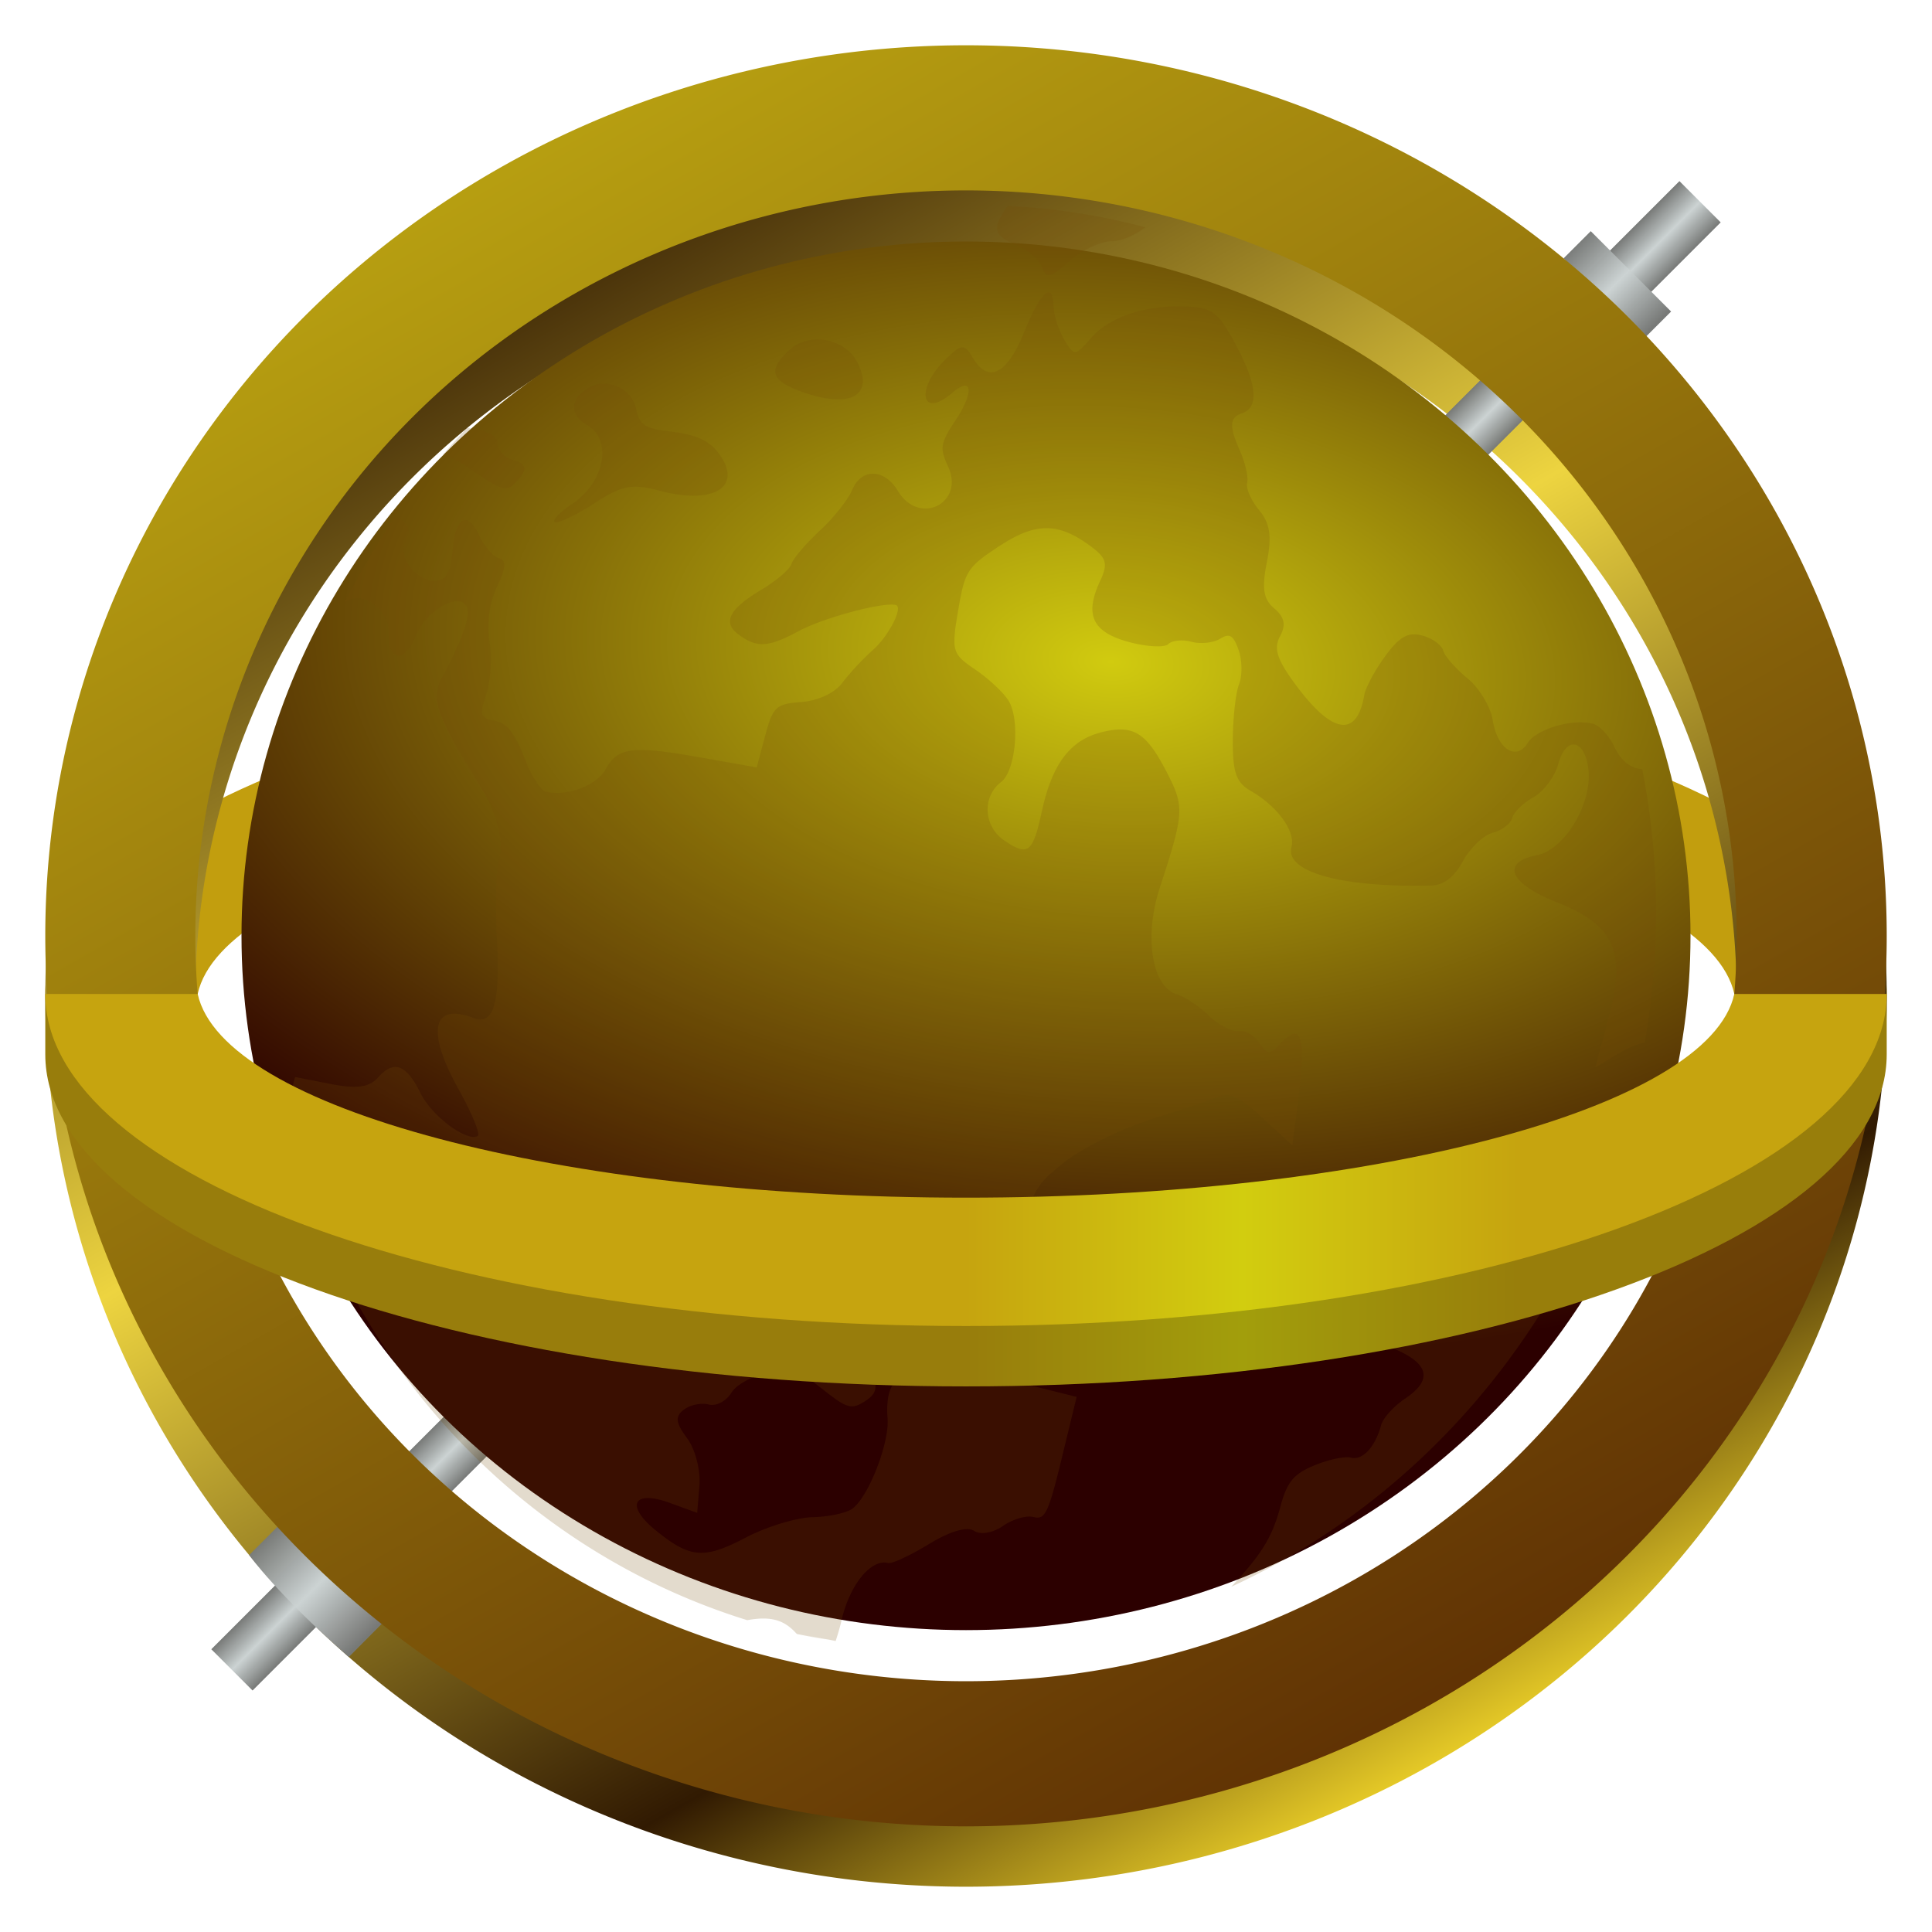 <?xml version="1.0" encoding="UTF-8" standalone="no"?>
<svg
   width="128"
   height="128"
   version="1"
   id="svg198"
   xml:space="preserve"
   xmlns:xlink="http://www.w3.org/1999/xlink"
   xmlns="http://www.w3.org/2000/svg"
   xmlns:svg="http://www.w3.org/2000/svg"><defs
     id="defs202"><linearGradient
       id="linearGradient26"><stop
         style="stop-color:#d1cb0f;stop-opacity:1;"
         offset="0"
         id="stop26" /><stop
         style="stop-color:#2c0000;stop-opacity:1;"
         offset="1"
         id="stop27" /></linearGradient><linearGradient
       id="linearGradient20"><stop
         style="stop-color:#777977;stop-opacity:0.996;"
         offset="0"
         id="stop20" /><stop
         style="stop-color:#ccd3d3;stop-opacity:1;"
         offset="0.5"
         id="stop22" /><stop
         style="stop-color:#777977;stop-opacity:0.996;"
         offset="1"
         id="stop21" /></linearGradient><linearGradient
       id="linearGradient19"><stop
         style="stop-color:#987d0c;stop-opacity:1;"
         offset="0.5"
         id="stop13" /><stop
         style="stop-color:#a29e0c;stop-opacity:1;"
         offset="0.65"
         id="stop18" /><stop
         style="stop-color:#987e0b;stop-opacity:1;"
         offset="0.8"
         id="stop19" /></linearGradient><linearGradient
       id="linearGradient10"><stop
         style="stop-color:#311a02;stop-opacity:1;"
         offset="0"
         id="stop9" /><stop
         style="stop-color:#edd440;stop-opacity:1;"
         offset="0.41"
         id="stop11" /><stop
         style="stop-color:#311a02;stop-opacity:1;"
         offset="0.81"
         id="stop12" /><stop
         style="stop-color:#ebcf28;stop-opacity:1;"
         offset="1"
         id="stop10" /></linearGradient><linearGradient
       id="linearGradient6"><stop
         style="stop-color:#c6a40f;stop-opacity:1;"
         offset="0.5"
         id="stop6" /><stop
         style="stop-color:#d2cd0f;stop-opacity:1;"
         offset="0.65"
         id="stop8" /><stop
         style="stop-color:#c6a40f;stop-opacity:1;"
         offset="0.8"
         id="stop7" /></linearGradient><linearGradient
       id="linearGradient3"><stop
         style="stop-color:#b79f11;stop-opacity:1;"
         offset="0"
         id="stop3" /><stop
         style="stop-color:#603204;stop-opacity:1;"
         offset="1"
         id="stop4" /></linearGradient><linearGradient
       xlink:href="#linearGradient3"
       id="linearGradient4"
       x1="-92"
       y1="127.038"
       x2="-32"
       y2="230.962"
       gradientUnits="userSpaceOnUse"
       gradientTransform="matrix(1.017,0,0,1,127.033,-117)" /><linearGradient
       xlink:href="#linearGradient6"
       id="linearGradient7"
       x1="-122"
       y1="193.852"
       x2="-2"
       y2="193.852"
       gradientUnits="userSpaceOnUse"
       gradientTransform="matrix(1.017,0,0,1,127.033,-117)" /><linearGradient
       xlink:href="#linearGradient10"
       id="linearGradient8"
       gradientUnits="userSpaceOnUse"
       x1="-92"
       y1="127.038"
       x2="-32"
       y2="230.962"
       gradientTransform="matrix(1.017,0,0,1,127.033,-113)" /><linearGradient
       xlink:href="#linearGradient19"
       id="linearGradient12"
       gradientUnits="userSpaceOnUse"
       gradientTransform="matrix(1.017,0,0,1,127.033,-113)"
       x1="-122"
       y1="193.852"
       x2="-2"
       y2="193.852" /><linearGradient
       xlink:href="#linearGradient20"
       id="linearGradient21"
       x1="7.751"
       y1="89.311"
       x2="11.616"
       y2="89.311"
       gradientUnits="userSpaceOnUse"
       gradientTransform="rotate(45,69.809,141.221)" /><linearGradient
       xlink:href="#linearGradient20"
       id="linearGradient24"
       x1="-191.626"
       y1="130.638"
       x2="-183.848"
       y2="130.638"
       gradientUnits="userSpaceOnUse"
       gradientTransform="matrix(0.858,0.858,-0.58,0.58,257.732,190.488)" /><linearGradient
       xlink:href="#linearGradient20"
       id="linearGradient25"
       gradientUnits="userSpaceOnUse"
       gradientTransform="matrix(0.685,0.685,-0.463,0.463,296.128,86.924)"
       x1="-191.626"
       y1="130.638"
       x2="-183.848"
       y2="130.638" /><radialGradient
       xlink:href="#linearGradient26"
       id="radialGradient27"
       cx="-55.31"
       cy="159.405"
       fx="-55.31"
       fy="159.405"
       r="48"
       gradientTransform="matrix(1.67,0.11,-0.063,0.956,176.011,-102.468)"
       gradientUnits="userSpaceOnUse" /></defs><path
     id="path3"
     style="fill:#c29e0e;fill-opacity:1;stroke-width:0.269"
     d="m 3,65.852 c -0.002,-12.15 27.31,-22 61,-22 33.69,0 61.002,9.85 61,22 H 114.903 C 113.247,58.267 90.885,52.355 64,52.356 37.115,52.355 14.753,58.267 13.097,65.852 Z" /><path
     id="path8"
     style="fill:url(#linearGradient8);stroke-width:0.21"
     d="M 64,7 A 61,59 0 0 0 3,66 61,59 0 0 0 64,125 61,59 0 0 0 125,66 61,59 0 0 0 64,7 Z m 0,9.615 A 51.059,49.385 0 0 1 115.059,66 51.059,49.385 0 0 1 64,115.385 51.059,49.385 0 0 1 12.941,66 51.059,49.385 0 0 1 64,16.615 Z" /><path
     id="rect19"
     style="fill:url(#linearGradient21);stroke-width:0.199"
     d="M 111.267,12 114,14.733 16.733,112 14,109.267 Z" /><path
     id="rect24"
     style="fill:url(#linearGradient25);stroke-width:0.159"
     d="m 105.391,15.316 5.324,5.324 -1.8,1.8 -5.324,-5.324 z" /><path
     id="rect22"
     style="fill:url(#linearGradient24);stroke-width:0.199"
     d="m 18.762,100.771 6.671,6.671 -2.324,2.34 c -4.671,-4.071 -6.602,-6.755 -6.602,-6.755 z" /><path
     id="path1"
     style="fill:url(#linearGradient4);stroke-width:0.21"
     d="M 64,3 A 61,59 0 0 0 3,62 61,59 0 0 0 64,121 61,59 0 0 0 125,62 61,59 0 0 0 64,3 Z m 0,9.615 A 51.059,49.385 0 0 1 115.059,62 51.059,49.385 0 0 1 64,111.385 51.059,49.385 0 0 1 12.941,62 51.059,49.385 0 0 1 64,12.615 Z" /><ellipse
     style="fill:url(#radialGradient27);stroke-width:0.274"
     id="path25"
     cx="64"
     cy="62"
     rx="48"
     ry="46" /><path
     id="path186"
     style="opacity:0.2;fill:#764e07;fill-opacity:1;stroke-width:1.819"
     d="m 108.967,69.06 a 46,48 15 0 0 -0.165,-18.105 c -0.725,-0.027 -1.399,-0.519 -1.856,-1.496 -0.331,-0.708 -0.959,-1.385 -1.401,-1.504 -1.349,-0.362 -3.759,0.343 -4.329,1.267 -0.758,1.227 -2.018,0.408 -2.32,-1.513 -0.141,-0.888 -0.897,-2.138 -1.679,-2.775 -0.783,-0.64 -1.503,-1.463 -1.6,-1.832 -0.099,-0.367 -0.723,-0.817 -1.391,-0.996 -0.934,-0.25 -1.505,0.07 -2.452,1.365 -0.68,0.927 -1.303,2.088 -1.387,2.581 -0.488,2.831 -2.101,2.604 -4.504,-0.629 -1.276,-1.717 -1.518,-2.444 -1.079,-3.263 0.407,-0.764 0.303,-1.268 -0.38,-1.849 -0.726,-0.612 -0.836,-1.327 -0.49,-3.077 0.338,-1.722 0.208,-2.567 -0.52,-3.441 -0.53,-0.639 -0.883,-1.452 -0.788,-1.806 0.095,-0.356 -0.121,-1.31 -0.477,-2.12 -0.728,-1.648 -0.697,-2.207 0.144,-2.491 1.113,-0.375 1,-1.859 -0.333,-4.378 -1.178,-2.228 -1.564,-2.562 -3.074,-2.678 -2.686,-0.207 -5.34,0.616 -6.569,2.037 -1.073,1.241 -1.154,1.248 -1.808,0.146 -0.377,-0.634 -0.695,-1.634 -0.709,-2.22 -0.043,-1.695 -0.86,-0.966 -1.958,1.744 -1.122,2.774 -2.369,3.396 -3.384,1.688 -0.567,-0.953 -0.723,-0.951 -1.773,0.053 -2.054,1.961 -1.68,4.059 0.404,2.26 1.339,-1.156 1.466,-0.061 0.212,1.826 -0.999,1.505 -1.056,1.841 -0.495,3.038 1.147,2.458 -1.93,3.971 -3.319,1.632 -0.886,-1.488 -2.425,-1.523 -3.03,-0.064 -0.267,0.645 -1.242,1.869 -2.168,2.725 -0.924,0.856 -1.758,1.837 -1.849,2.176 -0.091,0.339 -1.006,1.119 -2.034,1.734 -2.082,1.247 -2.54,2.126 -1.518,2.909 1.228,0.941 2.002,0.903 4.041,-0.199 1.623,-0.875 5.598,-1.941 6.424,-1.72 0.508,0.136 -0.464,2.041 -1.516,2.973 -0.66,0.582 -1.573,1.565 -2.033,2.185 -0.49,0.659 -1.605,1.182 -2.693,1.266 -1.707,0.127 -1.9,0.306 -2.417,2.236 l -0.562,2.098 -3.741,-0.663 c -4.5,-0.798 -5.488,-0.672 -6.267,0.788 -0.575,1.074 -2.625,1.836 -3.97,1.476 -0.358,-0.096 -1.013,-1.154 -1.457,-2.352 -0.55,-1.485 -1.157,-2.225 -1.915,-2.339 -0.948,-0.142 -1.035,-0.397 -0.578,-1.714 0.295,-0.849 0.403,-2.431 0.239,-3.509 -0.193,-1.278 -0.021,-2.559 0.493,-3.667 0.59,-1.274 0.621,-1.75 0.115,-1.886 -0.373,-0.1 -0.946,-0.756 -1.274,-1.456 -0.808,-1.728 -1.591,-1.315 -1.794,0.953 -0.127,1.408 -0.371,1.905 -0.995,1.986 -1.327,0.174 -2.7,-1.536 -2.108,-2.623 0.378,-0.69 0.227,-1.109 -0.555,-1.564 -0.036,-0.021 -0.072,-0.042 -0.106,-0.065 a 46,48 15 0 0 -3.391,5.722 c 1.143,-0.915 3.014,0.445 2.956,2.173 -0.058,1.782 1.067,1.802 1.759,0.032 0.604,-1.551 2.63,-2.832 3.29,-2.083 0.441,0.504 -0.046,2.011 -1.585,4.913 -0.694,1.311 -0.307,2.436 2.259,6.593 1.487,2.405 1.929,4.069 1.505,5.648 -0.162,0.603 -0.198,2.897 -0.085,5.101 0.218,4.161 -0.229,5.647 -1.548,5.142 -2.743,-1.048 -3.149,0.848 -1.01,4.691 0.89,1.601 1.468,3.002 1.288,3.115 -0.698,0.437 -3.055,-1.317 -3.796,-2.829 -0.938,-1.915 -1.773,-2.221 -2.816,-1.036 -0.574,0.647 -1.413,0.762 -3.139,0.427 l -2.355,-0.463 -0.52,1.939 c -0.067,0.248 -0.14,0.479 -0.222,0.691 a 46,48 15 0 0 30.696,33.357 c 1.587,-0.288 2.447,-0.008 3.248,0.872 a 46,48 15 0 0 2.618,0.491 c 0.132,-0.412 0.264,-0.831 0.376,-1.327 0.532,-2.364 1.962,-4.127 3.101,-3.822 0.241,0.065 1.455,-0.501 2.696,-1.255 1.406,-0.857 2.535,-1.185 2.993,-0.878 0.417,0.281 1.248,0.141 1.91,-0.323 0.646,-0.451 1.562,-0.718 2.035,-0.591 0.754,0.202 0.98,-0.267 1.854,-3.865 l 0.994,-4.095 -3.908,-0.974 c -6.845,-1.705 -8.894,-1.131 -8.618,2.402 0.128,1.618 -1.241,5.143 -2.311,5.962 -0.388,0.296 -1.576,0.558 -2.642,0.578 -1.065,0.023 -3.061,0.626 -4.433,1.348 -2.783,1.458 -3.697,1.385 -6,-0.496 -2.01,-1.64 -1.45,-2.679 0.97,-1.794 l 1.802,0.657 0.151,-1.824 c 0.08,-1.01 -0.284,-2.402 -0.821,-3.126 -0.763,-1.03 -0.81,-1.428 -0.212,-1.887 0.419,-0.32 1.162,-0.471 1.648,-0.341 0.486,0.13 1.159,-0.222 1.498,-0.777 0.34,-0.558 1.445,-1.149 2.461,-1.312 1.624,-0.264 2.062,-0.129 3.618,1.101 1.578,1.246 1.872,1.333 2.721,0.802 0.777,-0.488 0.888,-0.82 0.62,-1.807 -0.267,-0.992 -0.123,-1.388 0.814,-2.231 0.625,-0.561 1.31,-1.652 1.517,-2.422 0.42,-1.566 1.284,-1.842 3.727,-1.187 2.257,0.605 3.447,-0.564 4.038,-3.947 0.409,-2.347 0.693,-2.813 2.569,-4.292 1.159,-0.915 3.694,-2.171 5.64,-2.794 1.946,-0.622 3.989,-1.306 4.538,-1.52 0.793,-0.305 1.398,-0.015 2.951,1.414 l 1.952,1.801 0.345,-2.609 c 0.614,-4.64 0.295,-5.696 -1.225,-4.037 -0.591,0.647 -0.799,0.626 -1.294,-0.128 C 83.123,68.613 82.498,68.254 82.056,68.312 81.616,68.371 80.735,67.91 80.103,67.293 79.468,66.673 78.517,66.042 77.983,65.884 76.319,65.391 75.776,62.073 76.838,58.822 c 1.607,-4.926 1.64,-5.352 0.518,-7.555 -1.403,-2.753 -2.256,-3.286 -4.387,-2.751 -2.068,0.518 -3.262,2.101 -3.938,5.217 -0.605,2.787 -0.924,3.035 -2.52,1.933 -1.355,-0.937 -1.449,-2.886 -0.187,-3.853 0.973,-0.744 1.282,-4.125 0.49,-5.399 -0.33,-0.533 -1.326,-1.463 -2.208,-2.06 -1.523,-1.03 -1.581,-1.226 -1.128,-3.889 0.45,-2.659 0.599,-2.889 2.766,-4.308 2.416,-1.583 3.932,-1.553 6.111,0.105 0.965,0.736 1.055,1.112 0.525,2.244 -1.047,2.241 -0.505,3.381 1.932,4.034 1.181,0.316 2.349,0.376 2.594,0.131 0.244,-0.243 0.932,-0.312 1.533,-0.151 0.601,0.161 1.455,0.072 1.891,-0.197 0.636,-0.394 0.881,-0.248 1.232,0.747 0.24,0.681 0.252,1.698 0.029,2.26 -0.222,0.56 -0.408,2.224 -0.414,3.696 -0.013,2.128 0.224,2.819 1.166,3.36 1.789,1.026 3.001,2.686 2.721,3.73 -0.442,1.65 3.31,2.692 9.211,2.555 0.871,-0.02 1.559,-0.535 2.144,-1.611 0.475,-0.872 1.363,-1.721 1.975,-1.885 0.612,-0.162 1.193,-0.605 1.295,-0.984 0.101,-0.378 0.738,-1 1.415,-1.378 0.681,-0.382 1.408,-1.354 1.63,-2.182 0.525,-1.96 1.844,-1.642 2.013,0.487 0.18,2.249 -1.634,5.189 -3.415,5.539 -2.416,0.474 -1.835,1.876 1.291,3.114 3.866,1.531 4.631,3.258 3.432,7.734 l -0.862,3.217 1.745,-1.043 c 0.478,-0.285 1.013,-0.493 1.528,-0.618 z m -53.596,39.643 a 46,48 15 0 1 -0.437,-0.051 46.583,48.037 15 0 0 0.433,0.068 c 0.002,-0.005 0.003,-0.012 0.004,-0.017 z m -0.437,-0.051 a 46,48 15 0 1 -2.181,-0.441 c 0.012,0.014 0.025,0.028 0.037,0.042 a 46.583,48.037 15 0 0 2.144,0.398 z m 48.266,-23.545 c -0.019,-0.04 -0.04,-0.081 -0.064,-0.122 -0.777,-1.362 -0.793,-1.91 -0.102,-3.507 1.208,-2.79 -0.028,-2.72 -2.259,0.129 -1.206,1.539 -2.348,2.431 -3.304,2.582 -4.612,0.729 -7.17,1.398 -7.565,1.971 -0.8,1.158 -0.087,2.166 2.18,3.079 2.6,1.047 2.919,2.137 0.998,3.428 -0.746,0.501 -1.458,1.29 -1.582,1.752 -0.386,1.441 -1.231,2.356 -1.988,2.153 -0.399,-0.107 -1.492,0.124 -2.43,0.512 -1.381,0.572 -1.816,1.095 -2.256,2.738 -0.539,2.013 -1.235,3.15 -3.255,5.305 A 46,48 15 0 0 103.199,85.108 Z M 75.875,15.064 a 46.583,48.037 15 0 0 -0.175,-0.055 46,48 15 0 0 -8.936,-1.369 c -1.077,1.468 -0.926,1.997 0.528,2.572 0.761,0.301 1.537,0.962 1.73,1.475 0.297,0.791 0.571,0.737 1.835,-0.382 0.819,-0.724 2.069,-1.319 2.776,-1.321 0.685,-10e-4 1.538,-0.399 2.242,-0.92 z M 57.115,25.603 c 0.008,-0.027 0.015,-0.057 0.021,-0.085 0.085,-0.404 -0.023,-0.93 -0.359,-1.564 -0.81,-1.532 -3.146,-1.959 -4.423,-0.811 -1.464,1.316 -1.328,2.01 0.53,2.724 2.291,0.88 3.853,0.742 4.204,-0.184 0.01,-0.026 0.019,-0.052 0.027,-0.08 z m -8.94,6.131 c 0.111,-0.477 -0.078,-1.087 -0.631,-1.795 -0.585,-0.751 -1.492,-1.156 -2.986,-1.33 -1.839,-0.212 -2.185,-0.427 -2.405,-1.508 -0.279,-1.39 -2.016,-2.137 -3.217,-1.382 -1.194,0.749 -1.206,1.766 -0.029,2.449 1.678,0.972 1.158,3.759 -0.966,5.189 -0.906,0.61 -1.432,1.167 -1.167,1.238 0.265,0.071 1.453,-0.5 2.633,-1.268 1.81,-1.174 2.481,-1.301 4.276,-0.82 2.533,0.679 4.244,0.279 4.492,-0.774 z M 34.718,31.186 c 0.014,-0.054 0.02,-0.105 0.017,-0.153 -0.016,-0.255 -0.275,-0.432 -0.776,-0.566 -0.508,-0.136 -0.953,-0.614 -0.987,-1.061 -0.047,-0.581 -0.597,-0.87 -2.031,-1.052 a 46,48 15 0 0 -1.576,1.755 c 0.591,0.221 1.237,0.565 1.959,1.073 1.757,1.234 2.237,1.391 2.735,0.903 0.378,-0.372 0.6,-0.664 0.661,-0.899 z" /><path
     id="path12"
     style="fill:url(#linearGradient12);stroke-width:0.269"
     d="m 3,69.852 c -0.002,12.15 27.31,22 61,22 33.69,0 61.002,-9.85 61,-22 v -4 l -10.214,4 C 113.13,77.436 90.885,83.348 64,83.348 37.115,83.348 14.87,77.436 13.214,69.852 L 3,65.852 Z" /><path
     id="path2"
     style="fill:url(#linearGradient7);stroke-width:0.269"
     d="m 3,65.852 c -0.002,12.15 27.31,22 61,22 33.69,0 61.002,-9.85 61,-22 h -10.097 c -1.656,7.585 -24.019,13.496 -50.903,13.496 -26.885,1.3e-4 -49.247,-5.911 -50.903,-13.496 z" /></svg>
